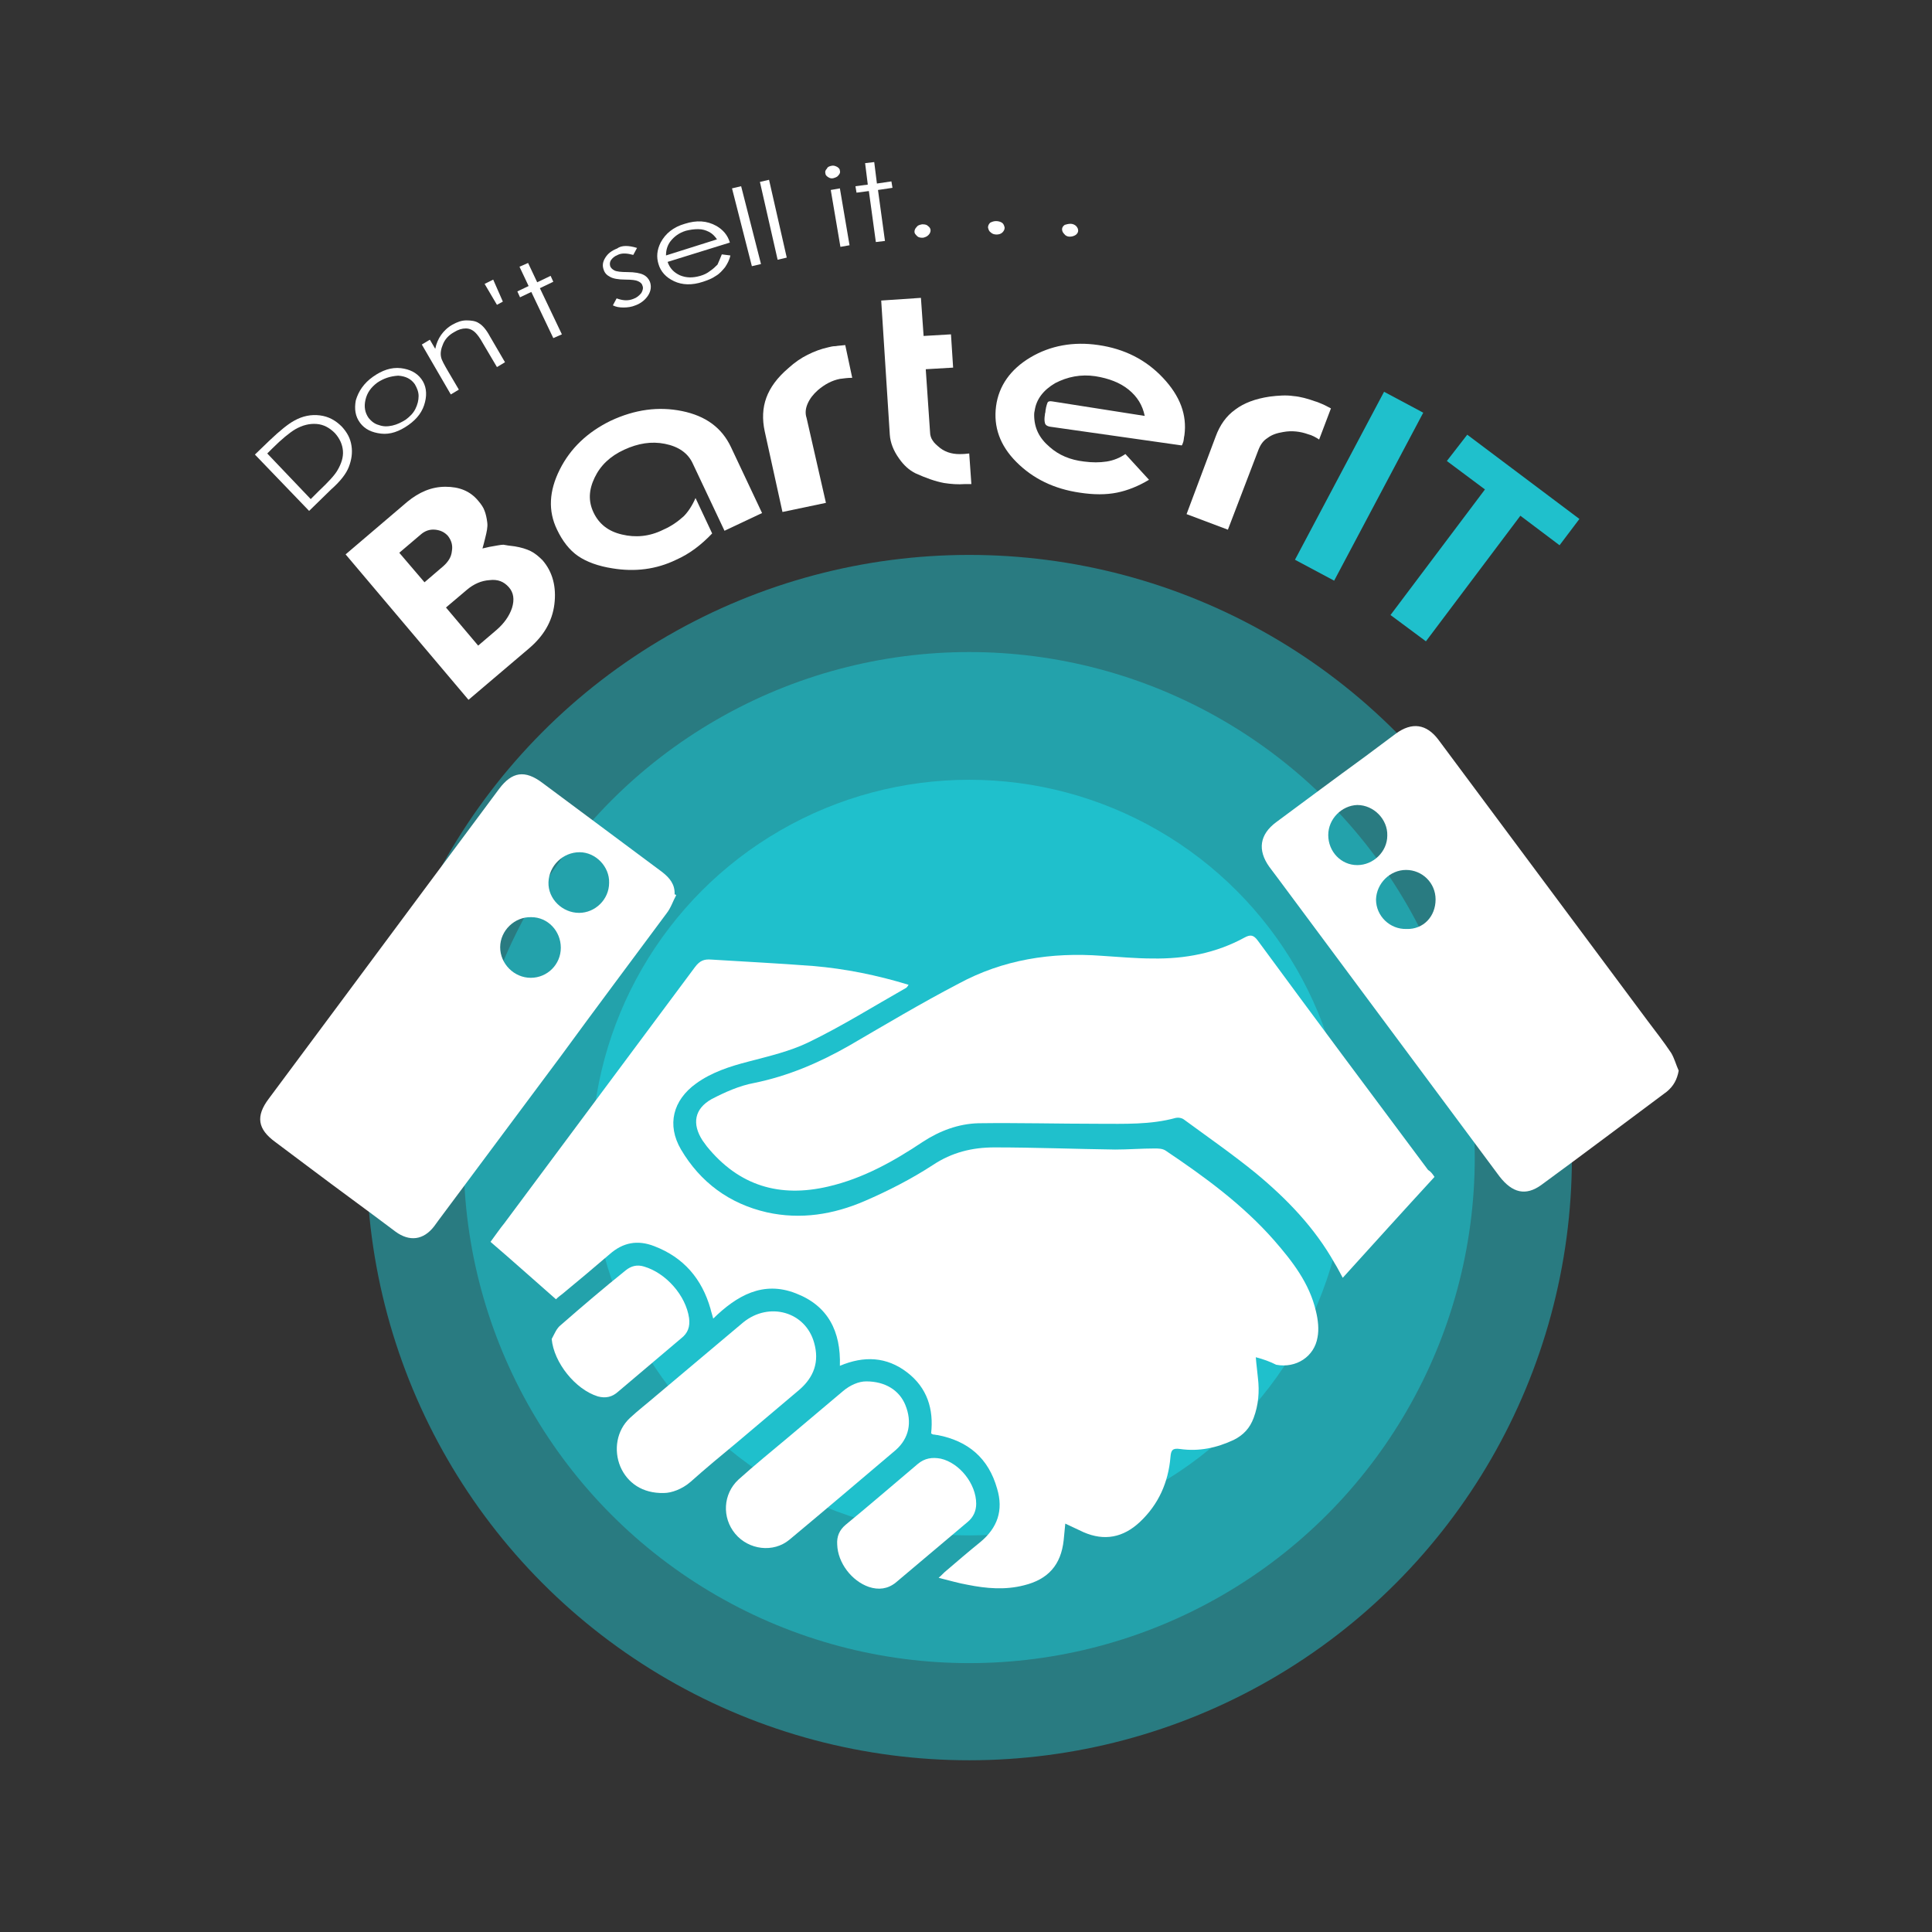 <?xml version="1.0" encoding="utf-8"?>
<!-- Generator: Adobe Illustrator 23.0.5, SVG Export Plug-In . SVG Version: 6.00 Build 0)  -->
<svg version="1.1" id="Layer_1" xmlns="http://www.w3.org/2000/svg" xmlns:xlink="http://www.w3.org/1999/xlink" x="0px" y="0px"
	 viewBox="0 0 360 360" style="enable-background:new 0 0 360 360;" xml:space="preserve">
<rect x="0" y="0" width="360" height="360" fill="#333333" stroke="none"/>
<style type="text/css">
	.st0{opacity:0.51;}
	.st1{fill:#1FC0CC;}
	.st2{opacity:0.56;}
	.st3{fill:#FFFFFF;}
</style>
<g>
	<g>
		<g>
			<g class="st0">
				<circle class="st1" cx="180.6" cy="215.7" r="112.3"/>
			</g>
			<g class="st2">
				<circle class="st1" cx="180.6" cy="215.7" r="94.2"/>
			</g>
			<g>
				<circle class="st1" cx="180.6" cy="215.7" r="70.4"/>
			</g>
		</g>
		<g>
			<path class="st3" d="M234,252.9c0.1,1.4,0.3,2.7,0.4,3.9c0.3,2.5,0.1,5-0.8,7.4c-0.7,1.9-1.9,3.2-3.7,4.1
				c-3.2,1.5-6.5,2.2-10,1.7c-1.4-0.2-1.7,0.2-1.8,1.5c-0.4,4.7-2.2,8.8-5.7,12.1c-3.1,2.9-6.6,3.6-10.5,1.9c-1.1-0.5-2.1-1-3.4-1.6
				c-0.1,1.1-0.2,2.1-0.3,3.1c-0.5,4.6-2.9,7.3-7.4,8.4c-3.5,0.9-7,0.6-10.5-0.1c-1.7-0.3-3.4-0.8-5.4-1.3c0.6-0.5,1-1,1.4-1.3
				c2.1-1.8,4.2-3.6,6.3-5.3c3.3-2.7,4.4-6,3.2-10c-1.6-5.7-5.4-8.9-11.1-10c-0.3,0-0.5-0.1-0.8-0.1c-0.1,0-0.2-0.1-0.4-0.2
				c0.5-4.5-0.7-8.5-4.5-11.4c-3.8-2.9-8-3.1-12.5-1.2c0.2-6.4-2.2-11.2-8.2-13.5c-6.1-2.4-11,0.4-15.4,4.7
				c-0.2-0.8-0.4-1.3-0.5-1.8c-1.6-5.6-5-9.6-10.5-11.7c-3.1-1.2-5.8-0.7-8.3,1.5c-2.9,2.5-5.9,5-8.8,7.4c-0.4,0.3-0.8,0.6-1.2,1
				c-4-3.5-8-7.1-12.2-10.7c0.9-1.2,1.7-2.4,2.6-3.5c11.8-15.9,23.7-31.8,35.5-47.7c0.9-1.2,1.7-1.5,3-1.4c6.3,0.4,12.6,0.7,19,1.2
				c6,0.5,11.9,1.7,17.8,3.5c-0.2,0.3-0.3,0.5-0.5,0.6c-6,3.4-11.9,7.1-18.1,10.1c-3.5,1.7-7.4,2.6-11.2,3.6c-3.5,0.9-6.9,2-9.8,4.1
				c-4.3,3.1-5.5,7.7-2.8,12.3c3.6,6.1,9,10.1,16,11.7c6.3,1.4,12.4,0.4,18.2-2.1c4.4-1.9,8.7-4.1,12.7-6.7
				c3.6-2.4,7.4-3.3,11.5-3.3c7.5,0,15,0.3,22.5,0.4c2.4,0,4.9-0.2,7.3-0.2c0.7,0,1.5,0,2.1,0.4c7.3,4.9,14.4,10.1,20.2,16.7
				c3.4,3.9,6.6,8,7.8,13.2c0.4,1.6,0.6,3.4,0.3,4.9c-0.6,3.6-4,5.8-7.7,5.1C236.6,253.7,235.5,253.3,234,252.9z"/>
			<path class="st3" d="M267.3,219.3c-5.7,6.2-11.3,12.4-17.1,18.8c-0.6-1.1-1-1.9-1.5-2.7c-3.7-6.6-8.9-12-14.7-16.8
				c-4.3-3.5-8.9-6.7-13.4-10c-0.4-0.3-1-0.4-1.5-0.3c-4.7,1.3-9.6,1.1-14.4,1.1c-7.5,0-14.9-0.2-22.4-0.1
				c-3.7,0.1-7.2,1.4-10.4,3.5c-5.4,3.6-11.1,6.8-17.6,8.3c-9,2.1-16.6-0.1-22.6-7.5c-0.3-0.4-0.5-0.7-0.8-1.1
				c-2-3.1-1.5-5.9,1.7-7.7c2.5-1.3,5.2-2.5,7.9-3c6.4-1.3,12.2-3.8,17.8-7c6.7-3.9,13.4-7.9,20.3-11.5c8.3-4.5,17.3-5.9,26.7-5.2
				c3.2,0.2,6.3,0.5,9.5,0.5c6,0.1,11.8-1,17.1-3.9c1.1-0.6,1.7-0.5,2.5,0.6c10.5,14.3,21.1,28.5,31.7,42.7
				C266.6,218.3,266.9,218.7,267.3,219.3z"/>
			<path class="st3" d="M312.8,199.5c-0.3,1.7-1,2.9-2.2,3.9c-7.8,5.8-15.6,11.7-23.4,17.4c-2.9,2.1-5.4,1.5-7.8-1.6
				c-13.7-18.4-27.4-36.9-41.1-55.3c-0.6-0.8-1.2-1.6-1.8-2.4c-2.2-3.1-1.8-6,1.3-8.3c5.4-4,10.9-8.1,16.4-12.1
				c2-1.5,3.9-2.9,5.9-4.4c3-2.2,5.7-1.8,7.9,1.1c13,17.5,26,34.9,39,52.4c1.5,2,3,3.9,4.4,6C312,197.2,312.3,198.4,312.8,199.5z
				 M247.5,155.6c0,3.1,2.4,5.6,5.4,5.6c3,0,5.6-2.5,5.6-5.5c0.1-3-2.5-5.7-5.6-5.7C250,150.1,247.5,152.6,247.5,155.6z
				 M267.5,167.6c0-3.1-2.5-5.5-5.5-5.5c-3,0-5.5,2.5-5.6,5.5c0,3.1,2.6,5.6,5.7,5.5C265.2,173.2,267.5,170.8,267.5,167.6z"/>
			<path class="st3" d="M126,166.8c-0.6,1.1-1,2.4-1.8,3.4c-6.6,8.9-13.2,17.7-19.7,26.6c-7.6,10.2-15.2,20.4-22.8,30.6
				c-0.3,0.4-0.5,0.7-0.8,1.1c-2,2.6-4.6,2.9-7.2,1c-5.3-4-10.7-7.9-16-11.9c-2.1-1.6-4.3-3.2-6.4-4.8c-3.3-2.4-3.7-4.8-1.2-8.1
				c9.2-12.4,18.4-24.7,27.5-37c5.1-6.9,10.3-13.8,15.4-20.7c2.4-3.2,4.8-3.6,8.1-1.1c7.4,5.5,14.9,11.1,22.3,16.6
				c1.4,1.1,2.4,2.3,2.3,4.2C125.8,166.6,125.9,166.7,126,166.8z M104.5,176.6c0-3.1-2.4-5.7-5.5-5.7c-3.1-0.1-5.8,2.5-5.8,5.6
				c0,3.1,2.6,5.7,5.7,5.7C102,182.2,104.5,179.7,104.5,176.6z M113.5,164.5c0.1-3-2.5-5.7-5.5-5.7c-3.1,0-5.7,2.5-5.8,5.6
				c-0.1,3.1,2.6,5.7,5.7,5.7C110.9,170.1,113.5,167.6,113.5,164.5z"/>
			<path class="st3" d="M123.7,278.2c-4,0.1-6.8-1.9-8.1-4.9c-1.3-3.1-0.7-6.8,1.8-9.1c1.5-1.4,3.2-2.7,4.7-4
				c5.5-4.6,10.9-9.2,16.4-13.8c4.8-3.9,11.6-2,13.2,3.8c1,3.5,0,6.4-2.8,8.8c-3.9,3.3-7.7,6.5-11.6,9.8c-2.9,2.4-5.8,4.8-8.6,7.3
				C127.1,277.5,125.1,278.2,123.7,278.2z"/>
			<path class="st3" d="M161.4,257.4c3.6,0,6.2,1.7,7.3,4.4c1.3,3.2,0.7,6.2-1.8,8.4c-6.6,5.6-13.2,11.2-19.8,16.7
				c-3,2.5-7.6,1.9-10.1-1.1c-2.5-3-2.3-7.4,0.6-10.1c3-2.7,6.2-5.3,9.3-7.9c3.4-2.9,6.8-5.7,10.2-8.6
				C158.4,258.1,160,257.4,161.4,257.4z"/>
			<path class="st3" d="M102.8,249.5c0.5-0.9,0.9-2,1.7-2.6c4-3.5,8-6.9,12.1-10.2c1-0.8,2.1-1.1,3.4-0.7c4.1,1.2,7.8,5.4,8.4,9.6
				c0.2,1.6-0.2,2.8-1.5,3.8c-3.9,3.3-7.8,6.6-11.7,9.9c-1.1,1-2.3,1.3-3.8,0.9C107.2,258.9,103.2,253.9,102.8,249.5z"/>
			<path class="st3" d="M181.9,280.2c0,1.3-0.5,2.5-1.6,3.4c-4.5,3.8-8.9,7.5-13.4,11.3c-1.5,1.2-3.2,1.4-5,0.8
				c-3.2-1.1-5.8-4.5-5.9-7.9c-0.1-1.5,0.4-2.7,1.6-3.7c4.5-3.7,8.9-7.5,13.4-11.3c1.3-1.1,2.7-1.3,4.3-1
				C178.8,272.6,181.9,276.5,181.9,280.2z"/>
		</g>
	</g>
	<g>
		<path class="st3" d="M95.9,101.8c1.2,0.2,2.2,0.5,3,0.9c0.8,0.4,1.5,1,2.2,1.7c1.9,2.2,2.6,5,2.2,8.2c-0.4,3.2-2,5.9-4.7,8.2
			l-11.3,9.6l-22.9-27.1l11.5-9.8c2.2-1.8,4.5-2.8,7.1-2.8c2.6,0,4.6,0.8,6.1,2.6c0.6,0.7,1,1.3,1.2,1.9c0.2,0.5,0.4,1.3,0.5,2.2
			c0.1,0.8-0.1,1.7-0.4,2.9c-0.2,0.9-0.4,1.5-0.5,1.9l1.3-0.3c1.2-0.2,2.1-0.4,2.6-0.4C94.3,101.6,95,101.7,95.9,101.8z M79.1,108.5
			l3.5-3c0.9-0.8,1.5-1.7,1.6-2.8c0.2-1.1-0.1-2-0.7-2.8c-0.6-0.7-1.4-1.1-2.4-1.2c-1-0.1-1.9,0.2-2.7,0.9l-4,3.4L79.1,108.5z
			 M89.1,120.3l3.4-2.9c1.4-1.2,2.4-2.6,2.9-4.1c0.5-1.6,0.3-2.9-0.6-3.9c-0.9-1-2-1.5-3.6-1.3c-1.5,0.1-2.9,0.7-4.2,1.8l-3.9,3.3
			L89.1,120.3z"/>
		<path class="st3" d="M129.6,92.8l3.1,6.6c-2,2.1-4.2,3.8-6.7,4.9c-3.7,1.8-7.7,2.3-11.9,1.6c-2.6-0.4-4.8-1.2-6.4-2.3
			c-1.6-1.1-2.9-2.8-3.9-4.9c-1.7-3.5-1.5-7.2,0.5-11.2c2-4,5.2-7,9.5-9.1c4.5-2.1,8.9-2.7,13.3-1.8c4.4,0.9,7.4,3.1,9.1,6.7
			l5.8,12.3l-7,3.3l-5.9-12.5c-0.9-2-2.7-3.2-5.2-3.7c-2.5-0.5-5-0.1-7.6,1.1c-2.6,1.2-4.4,2.9-5.5,5.2c-1.1,2.3-1.2,4.4-0.2,6.5
			c1,2.1,2.7,3.5,5.3,4.1c2.5,0.6,5.1,0.4,7.7-0.9c1.6-0.7,2.8-1.6,3.8-2.5C128.2,95.4,129,94.2,129.6,92.8z"/>
		<path class="st3" d="M153.9,93.7l-8.1,1.7l-3.3-15c-0.5-2.3-0.4-4.4,0.3-6.3c0.7-1.9,2-3.7,4.1-5.5c1.2-1.1,2.4-1.9,3.6-2.5
			c1.2-0.6,2.5-1.1,3.9-1.4c0.4-0.1,0.8-0.2,1.3-0.2c0.5-0.1,1.1-0.1,1.8-0.2l1.3,6.1c-0.8,0-1.5,0.1-2.3,0.2
			c-1.5,0.3-2.8,1-4.1,2.1c-0.9,0.8-1.5,1.6-1.9,2.5c-0.4,0.9-0.5,1.8-0.2,2.7L153.9,93.7z"/>
		<path class="st3" d="M164.2,56l7.4-0.5l0.5,7.1l5.1-0.3l0.4,6.2l-5.1,0.3l0.8,11.7c0,0.6,0.2,1.2,0.5,1.6c0.3,0.5,0.8,0.9,1.4,1.4
			c1.2,0.9,2.6,1.2,4.2,1.1c0.5,0,0.9-0.1,1.2-0.1l0.4,5.7c-0.2,0-0.4,0-0.7,0c-0.2,0-0.4,0-0.5,0c-1.3,0.1-2.6,0-3.9-0.2
			c-1.6-0.3-3.3-0.9-5.3-1.8c-1.2-0.6-2.2-1.5-3.1-2.8c-1-1.4-1.6-2.9-1.7-4.4L164.2,56z"/>
		<path class="st3" d="M213.3,77.5c-0.4-2-1.4-3.6-3-4.9c-1.6-1.3-3.7-2.1-6.2-2.5c-2.7-0.4-5.2,0.1-7.5,1.3c-2.2,1.3-3.5,3-3.8,5.1
			c-0.1,0.4-0.1,0.7-0.1,0.8c0,2.4,0.9,4.3,2.9,6c1.7,1.5,3.8,2.4,6.4,2.7c1.5,0.2,2.9,0.2,4.2,0c1.3-0.2,2.5-0.7,3.5-1.4l4.4,4.8
			c-2,1.2-4,2-6,2.4c-2,0.4-4.3,0.4-6.9,0c-4.8-0.7-8.7-2.6-11.8-5.7c-3.1-3.1-4.3-6.6-3.8-10.4c0.5-3.8,2.7-6.9,6.4-9.1
			c3.7-2.2,8-3,12.7-2.3c4.8,0.7,8.8,2.7,12,6.1c3.2,3.4,4.5,6.9,4,10.7c-0.1,0.4-0.1,0.8-0.2,1.2c-0.1,0.3-0.2,0.6-0.3,0.7
			l-24.6-3.5c-0.5-0.1-0.8-0.3-0.9-0.7c-0.1-0.4-0.1-0.9,0-1.5c0-0.3,0.1-0.4,0.1-0.6c0-0.3,0.1-0.5,0.1-0.7c0.1-0.4,0.2-0.8,0.3-1
			c0.1-0.2,0.4-0.3,0.9-0.2L213.3,77.5z"/>
		<path class="st3" d="M228.8,98.7l-7.7-2.9l5.4-14.4c0.8-2.2,2-3.9,3.7-5.1c1.6-1.2,3.7-2,6.4-2.4c1.6-0.2,3.1-0.3,4.4-0.1
			c1.3,0.1,2.7,0.5,4.1,1c0.4,0.1,0.8,0.3,1.3,0.5c0.5,0.2,1,0.5,1.6,0.8l-2.2,5.8c-0.6-0.4-1.3-0.8-2.1-1c-1.4-0.5-3-0.7-4.6-0.4
			c-1.2,0.2-2.1,0.5-2.9,1.1c-0.8,0.5-1.3,1.2-1.7,2.2L228.8,98.7z"/>
		<path class="st1" d="M257.9,73l7.3,3.9l-16.6,31.3l-7.3-3.9L257.9,73z"/>
		<path class="st1" d="M273.4,81l20.9,15.7l-3.7,4.9l-7.3-5.5l-17.6,23.4l-6.6-4.9l17.6-23.4l-7.1-5.3L273.4,81z"/>
	</g>
</g>
<g>
	<path class="st3" d="M57.6,95.2L47.5,84.7l2.7-2.6c2-1.9,3.5-3.1,4.6-3.7c1.6-0.9,3.2-1.2,4.8-1c1.6,0.2,2.9,0.9,4.1,2.1
		c1,1.1,1.6,2.2,1.8,3.6c0.2,1.3,0,2.6-0.5,3.9c-0.5,1.3-1.6,2.7-3.3,4.2L57.6,95.2z M57.9,93l1.5-1.5c1.8-1.7,3-3,3.5-3.9
		c0.7-1.2,1.1-2.4,1-3.6c-0.1-1.2-0.6-2.3-1.5-3.3c-1-1-2.1-1.6-3.4-1.7c-1.3-0.1-2.6,0.2-4,1c-1,0.6-2.5,1.8-4.3,3.6l-0.9,0.9
		L57.9,93z"/>
	<path class="st3" d="M69.5,70.2c1.7-1.2,3.4-1.8,5.2-1.6c1.6,0.2,2.9,0.8,3.8,2c0.9,1.2,1.1,2.7,0.7,4.3c-0.4,1.7-1.4,3.1-3.1,4.3
		c-1.7,1.2-3.4,1.8-5.1,1.6s-3-0.8-3.9-2c-0.9-1.2-1.1-2.6-0.8-4.2C66.8,72.9,67.8,71.4,69.5,70.2z M70.3,71.3
		c-1.2,0.9-1.9,1.9-2.2,3.2c-0.3,1.3-0.1,2.4,0.6,3.4c0.5,0.6,1.1,1.1,1.9,1.3c0.8,0.3,1.6,0.3,2.5,0.1c0.9-0.2,1.7-0.6,2.5-1.1
		c0.8-0.6,1.4-1.2,1.8-2c0.4-0.8,0.6-1.6,0.6-2.4c0-0.8-0.3-1.5-0.7-2.2c-0.7-1-1.7-1.5-3.1-1.6C72.7,70.1,71.5,70.5,70.3,71.3z"/>
	<path class="st3" d="M78.6,64.2l1.5-0.9l1,1.7c0.2-1,0.6-1.9,1.1-2.6c0.5-0.7,1.2-1.4,2.1-1.9c0.9-0.5,1.7-0.8,2.6-0.8
		c0.9,0,1.7,0.1,2.3,0.5c0.7,0.4,1.4,1.2,2.1,2.5l2.8,4.8l-1.5,0.9l-2.6-4.4c-0.6-1.1-1.1-1.7-1.4-2c-0.5-0.5-1.1-0.8-1.8-0.8
		s-1.4,0.2-2.2,0.7c-0.9,0.5-1.6,1.2-2,2.1c-0.4,0.9-0.6,1.8-0.4,2.6c0.1,0.5,0.6,1.4,1.3,2.6l2,3.4l-1.5,0.9L78.6,64.2z"/>
	<path class="st3" d="M93.7,56.2l-1.1,0.6l-2.3-3.9l1.6-0.8L93.7,56.2z"/>
	<path class="st3" d="M96.8,49.7l1.6-0.7l1.7,3.6l2.5-1.2l0.5,1.1l-2.5,1.2l4.1,8.6l-1.6,0.7L99,54.4l-2.1,1l-0.5-1.1l2.1-1
		L96.8,49.7z"/>
	<path class="st3" d="M118.7,46.2l-0.7,1.3c-1.1-0.3-2.1-0.4-2.9,0c-0.5,0.2-0.9,0.5-1.2,0.9c-0.3,0.4-0.3,0.8-0.2,1.2
		c0.1,0.3,0.4,0.6,0.8,0.8c0.4,0.2,1.2,0.3,2.4,0.3c1.4,0,2.4,0.2,3,0.5c0.6,0.3,1,0.8,1.2,1.3c0.3,0.8,0.2,1.7-0.3,2.5
		c-0.5,0.8-1.3,1.5-2.4,1.9c-0.7,0.3-1.5,0.4-2.2,0.4c-0.8,0-1.4-0.1-2-0.4l0.7-1.3c1.1,0.4,2.1,0.5,3.1,0.1
		c0.6-0.2,1.1-0.6,1.5-1.1c0.3-0.5,0.4-1,0.2-1.4c-0.1-0.4-0.4-0.6-0.8-0.8c-0.4-0.2-1.2-0.3-2.4-0.3c-1.3,0-2.3-0.2-2.8-0.5
		c-0.6-0.3-1-0.7-1.2-1.3c-0.3-0.8-0.2-1.5,0.3-2.3c0.5-0.8,1.2-1.3,2.2-1.7C115.8,45.7,117.1,45.7,118.7,46.2z"/>
	<path class="st3" d="M134.5,47.4l1.6,0.2c-0.2,0.9-0.6,1.6-1,2.2c-0.5,0.6-1,1.2-1.7,1.6c-0.7,0.5-1.5,0.8-2.4,1.1
		c-2.1,0.7-3.9,0.6-5.4-0.1c-1.5-0.7-2.5-1.8-2.9-3.2c-0.4-1.3-0.3-2.6,0.4-4c0.9-1.7,2.4-2.9,4.5-3.5c2.2-0.7,4.1-0.6,5.9,0.4
		c1.2,0.7,2.1,1.7,2.5,3.1l-11.6,3.6c0.4,1.2,1.2,2,2.3,2.5c1.2,0.5,2.4,0.5,3.8,0.1c0.7-0.2,1.3-0.5,1.8-0.9c0.6-0.4,1-0.8,1.4-1.2
		C133.9,48.8,134.2,48.2,134.5,47.4z M133.6,44.6c-0.4-0.6-0.9-1.1-1.5-1.4c-0.6-0.3-1.2-0.5-2-0.5c-0.8,0-1.5,0.1-2.3,0.3
		c-1.3,0.4-2.2,1.1-2.9,2c-0.5,0.7-0.8,1.5-0.8,2.6L133.6,44.6z"/>
	<path class="st3" d="M136.4,35.1l1.7-0.4l3.7,14.5l-1.7,0.4L136.4,35.1z"/>
	<path class="st3" d="M141.6,33.9l1.7-0.4l3.3,14.5l-1.7,0.4L141.6,33.9z"/>
	<path class="st3" d="M154.9,30.9c0.4-0.1,0.7,0,1.1,0.2c0.3,0.2,0.5,0.4,0.5,0.7c0.1,0.3,0,0.6-0.3,0.9c-0.2,0.3-0.6,0.4-0.9,0.5
		c-0.4,0.1-0.7,0-1-0.2c-0.3-0.2-0.5-0.4-0.5-0.7c-0.1-0.3,0-0.6,0.3-0.9C154.2,31.1,154.5,31,154.9,30.9z M154.8,35.4l1.7-0.3
		l1.8,10.6l-1.7,0.3L154.8,35.4z"/>
	<path class="st3" d="M161.2,30.4l1.7-0.2l0.5,4l2.7-0.4l0.2,1.2l-2.7,0.4l1.3,9.5l-1.7,0.2l-1.3-9.5l-2.3,0.3l-0.2-1.2l2.3-0.3
		L161.2,30.4z"/>
	<path class="st3" d="M171.8,41.8c0.4,0,0.8,0,1.1,0.3c0.3,0.2,0.5,0.5,0.5,0.8c0,0.3-0.1,0.6-0.4,0.9c-0.3,0.3-0.6,0.4-1,0.5
		c-0.4,0-0.8,0-1.1-0.3s-0.5-0.5-0.5-0.8c0-0.3,0.1-0.6,0.4-0.9C171,42,171.3,41.9,171.8,41.8z"/>
	<path class="st3" d="M185.6,41.2c0.4,0,0.8,0.1,1.1,0.3c0.3,0.2,0.4,0.5,0.5,0.9c0,0.3-0.1,0.6-0.4,0.9s-0.7,0.4-1.1,0.4
		c-0.4,0-0.8-0.1-1.1-0.4c-0.3-0.2-0.4-0.5-0.5-0.9c0-0.3,0.1-0.6,0.4-0.9C184.9,41.3,185.2,41.2,185.6,41.2z"/>
	<path class="st3" d="M199.5,41.7c0.4,0,0.8,0.2,1,0.4c0.3,0.3,0.4,0.6,0.4,0.9c0,0.3-0.2,0.6-0.5,0.8c-0.3,0.2-0.7,0.3-1.1,0.3
		c-0.4,0-0.8-0.2-1-0.5c-0.3-0.3-0.4-0.6-0.4-0.9c0-0.3,0.2-0.6,0.5-0.8C198.7,41.8,199.1,41.7,199.5,41.7z"/>
</g>
</svg>
